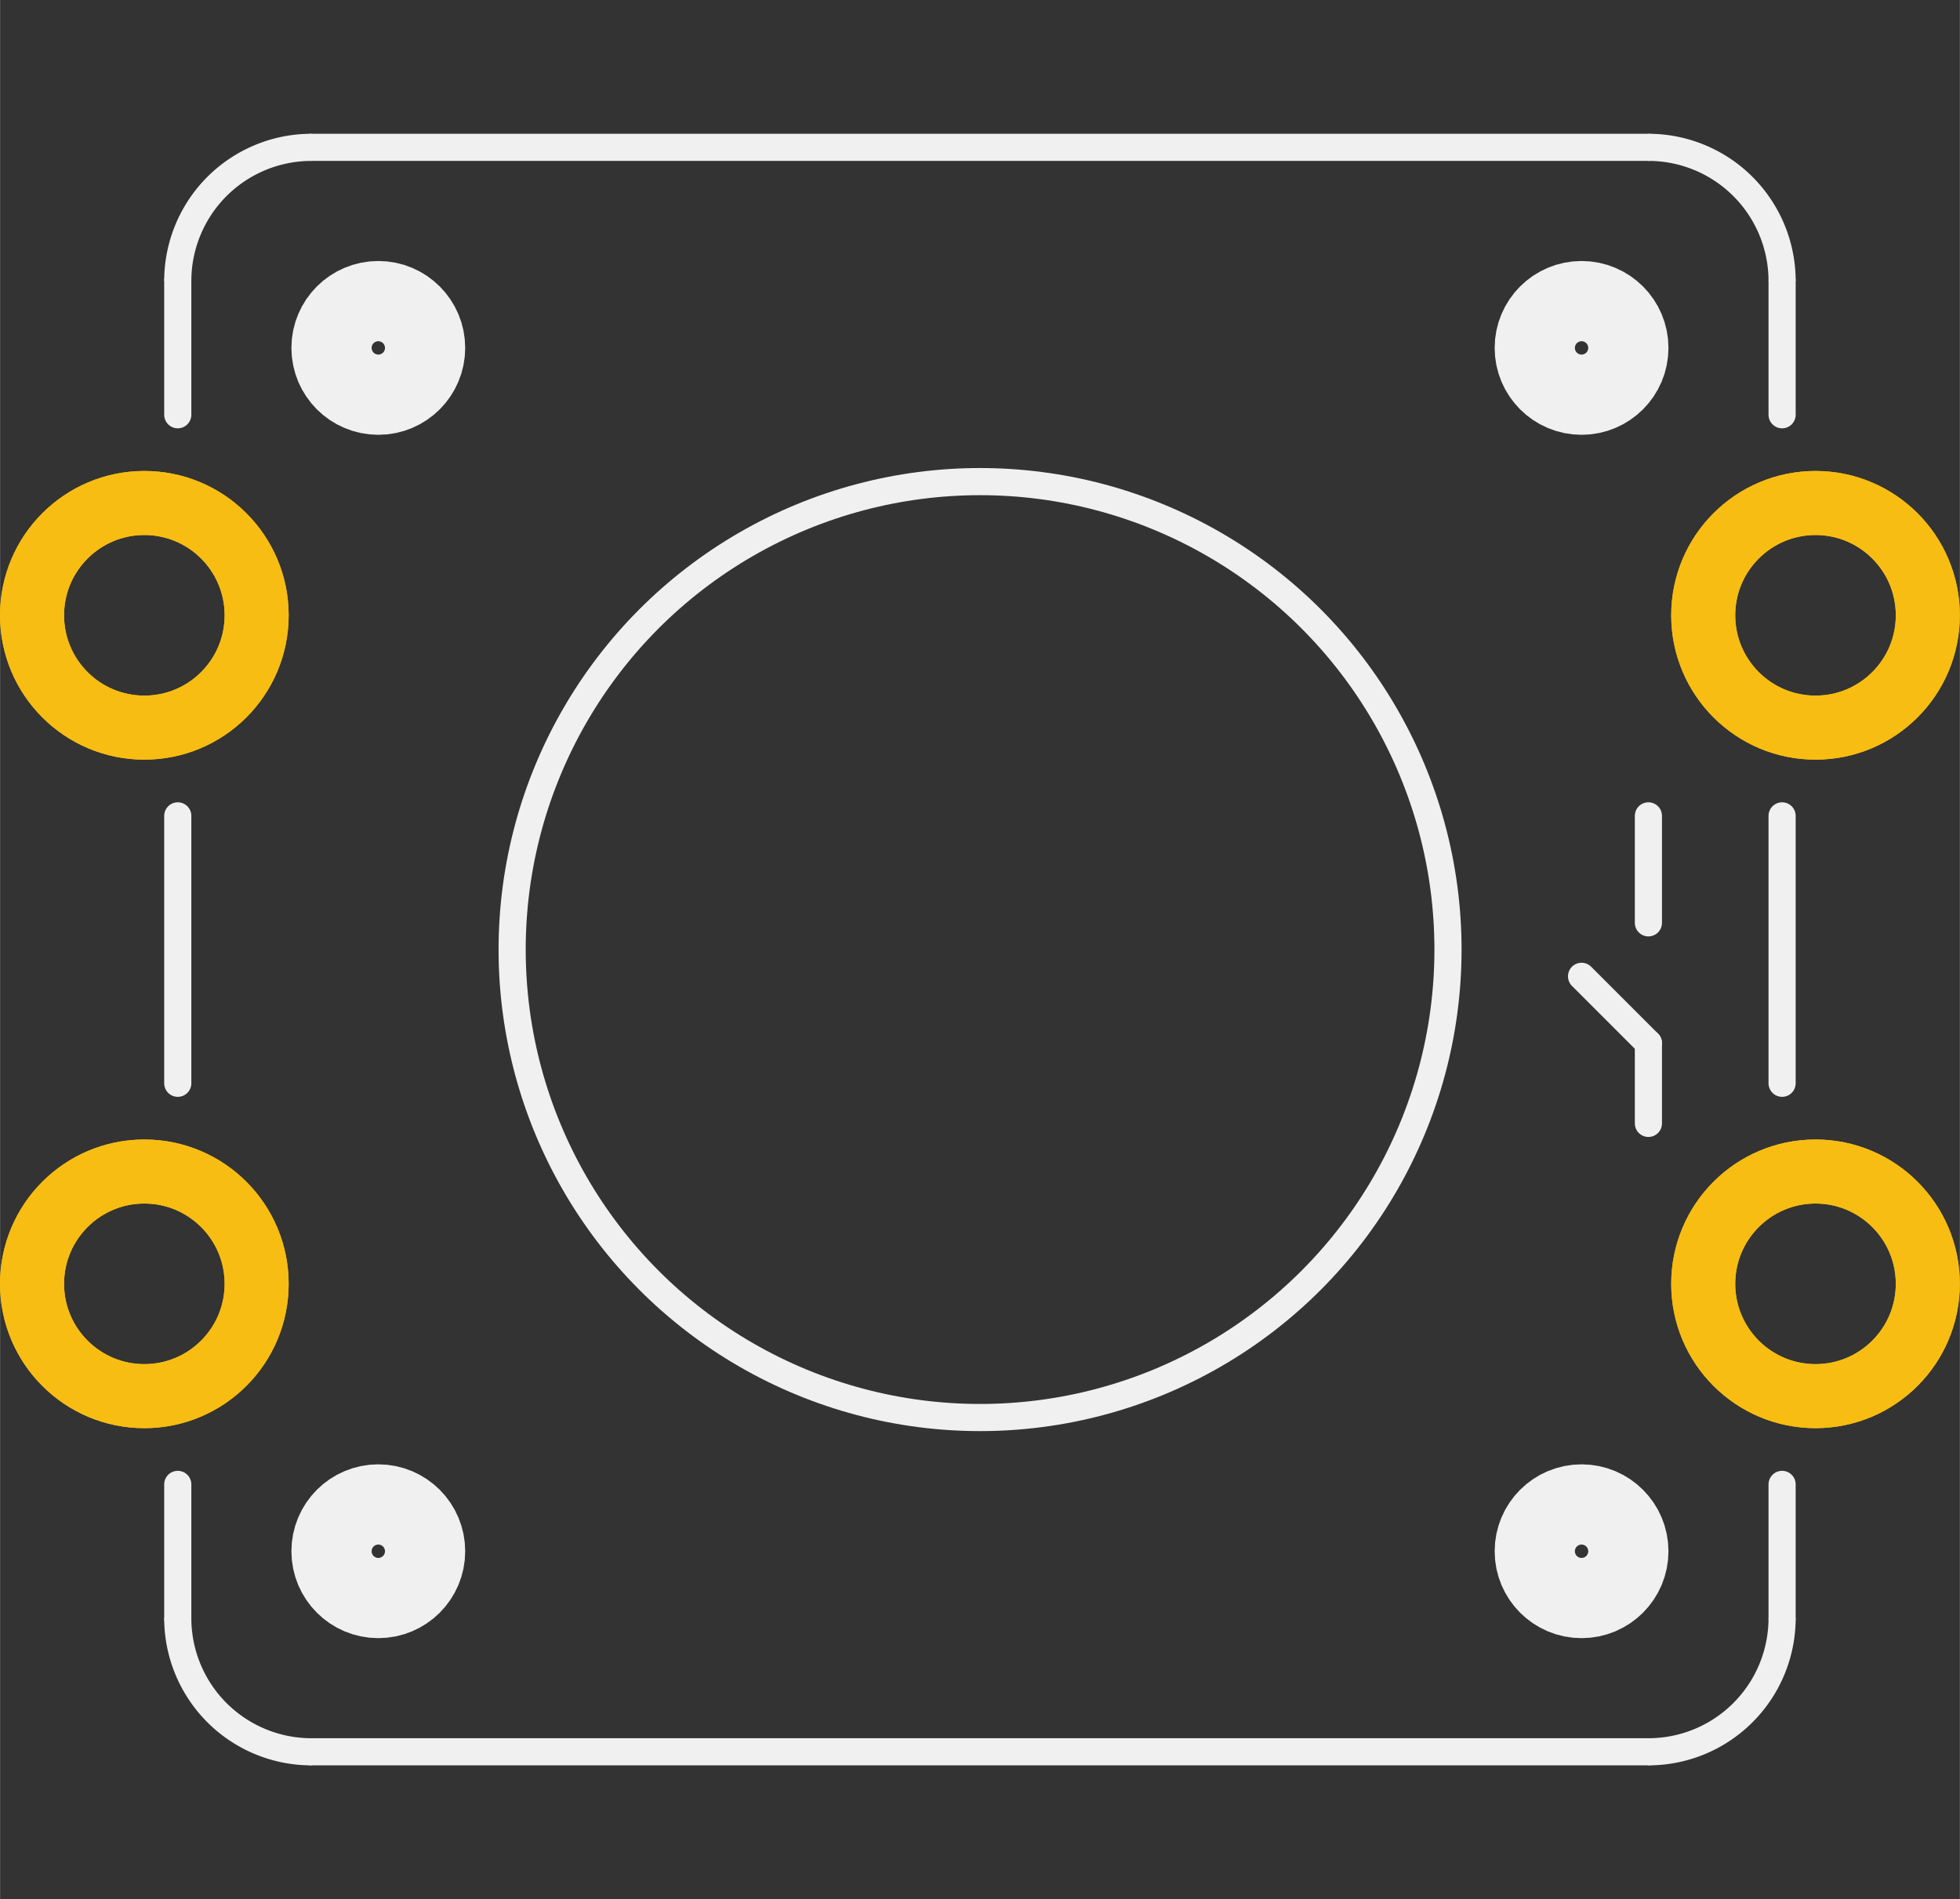 <?xml version='1.0' encoding='UTF-8' standalone='no'?>
<!-- Created with Fritzing (http://www.fritzing.org/) -->
<svg xmlns:svg='http://www.w3.org/2000/svg' xmlns='http://www.w3.org/2000/svg' version='1.2' baseProfile='tiny' x='0in' y='0in' width='0.577in' height='0.559in' viewBox='0 0 14.659 14.203' >
<rect x="0" y="0" width="14.659" height="14.203" fill="#333333" stroke="none"/>
<g id='copper1'>
<circle id='connector0pin' connectorname='4' cx='1.079' cy='4.602' r='0.84' stroke='#F7BD13' stroke-width='0.479' fill='none' />
<circle id='connector1pin' connectorname='2' cx='1.079' cy='9.602' r='0.84' stroke='#F7BD13' stroke-width='0.479' fill='none' />
<circle id='connector2pin' connectorname='1' cx='13.579' cy='9.602' r='0.84' stroke='#F7BD13' stroke-width='0.479' fill='none' />
<circle id='connector3pin' connectorname='3' cx='13.579' cy='4.602' r='0.84' stroke='#F7BD13' stroke-width='0.479' fill='none' />
<g id='copper0'>
<circle id='connector0pin' connectorname='4' cx='1.079' cy='4.602' r='0.84' stroke='#F7BD13' stroke-width='0.479' fill='none' />
<circle id='connector1pin' connectorname='2' cx='1.079' cy='9.602' r='0.84' stroke='#F7BD13' stroke-width='0.479' fill='none' />
<circle id='connector2pin' connectorname='1' cx='13.579' cy='9.602' r='0.84' stroke='#F7BD13' stroke-width='0.479' fill='none' />
<circle id='connector3pin' connectorname='3' cx='13.579' cy='4.602' r='0.84' stroke='#F7BD13' stroke-width='0.479' fill='none' />
</g>
</g>
<g id='silkscreen'>
<line x1='12.329' y1='8.402' x2='12.329' y2='7.802' stroke='#f0f0f0' stroke-width='0.203' stroke-linecap='round'/>
<line x1='12.329' y1='7.802' x2='11.829' y2='7.302' stroke='#f0f0f0' stroke-width='0.203' stroke-linecap='round'/>
<line x1='12.329' y1='6.902' x2='12.329' y2='6.102' stroke='#f0f0f0' stroke-width='0.203' stroke-linecap='round'/>
<line x1='1.329' y1='3.102' x2='1.329' y2='2.102' stroke='#f0f0f0' stroke-width='0.203' stroke-linecap='round'/>
<line x1='2.329' y1='1.102' x2='12.329' y2='1.102' stroke='#f0f0f0' stroke-width='0.203' stroke-linecap='round'/>
<line x1='13.329' y1='2.102' x2='13.329' y2='3.102' stroke='#f0f0f0' stroke-width='0.203' stroke-linecap='round'/>
<line x1='13.329' y1='6.102' x2='13.329' y2='8.102' stroke='#f0f0f0' stroke-width='0.203' stroke-linecap='round'/>
<line x1='13.329' y1='11.102' x2='13.329' y2='12.102' stroke='#f0f0f0' stroke-width='0.203' stroke-linecap='round'/>
<line x1='12.329' y1='13.102' x2='2.329' y2='13.102' stroke='#f0f0f0' stroke-width='0.203' stroke-linecap='round'/>
<line x1='1.329' y1='12.102' x2='1.329' y2='11.102' stroke='#f0f0f0' stroke-width='0.203' stroke-linecap='round'/>
<line x1='1.329' y1='8.102' x2='1.329' y2='6.102' stroke='#f0f0f0' stroke-width='0.203' stroke-linecap='round'/>
<path fill='none' d='M1.329,2.102 A1,1 0 0 1 2.329,1.102' stroke-width='0.203' stroke='#f0f0f0' />
<path fill='none' d='M12.329,1.102 A1,1 0 0 1 13.329,2.102' stroke-width='0.203' stroke='#f0f0f0' />
<path fill='none' d='M13.329,12.102 A1,1 0 0 1 12.329,13.102' stroke-width='0.203' stroke='#f0f0f0' />
<path fill='none' d='M2.329,13.102 A1,1 0 0 1 1.329,12.102' stroke-width='0.203' stroke='#f0f0f0' />
<circle cx='7.33' cy='7.102' r='3.5' stroke='#f0f0f0' stroke-width='0.203' fill='none' />
<circle cx='2.829' cy='2.602' r='0.3' stroke='#f0f0f0' stroke-width='0.7' fill='none' />
<circle cx='11.829' cy='2.602' r='0.3' stroke='#f0f0f0' stroke-width='0.7' fill='none' />
<circle cx='11.829' cy='11.602' r='0.3' stroke='#f0f0f0' stroke-width='0.7' fill='none' />
<circle cx='2.829' cy='11.602' r='0.3' stroke='#f0f0f0' stroke-width='0.7' fill='none' />
</g>
</svg>